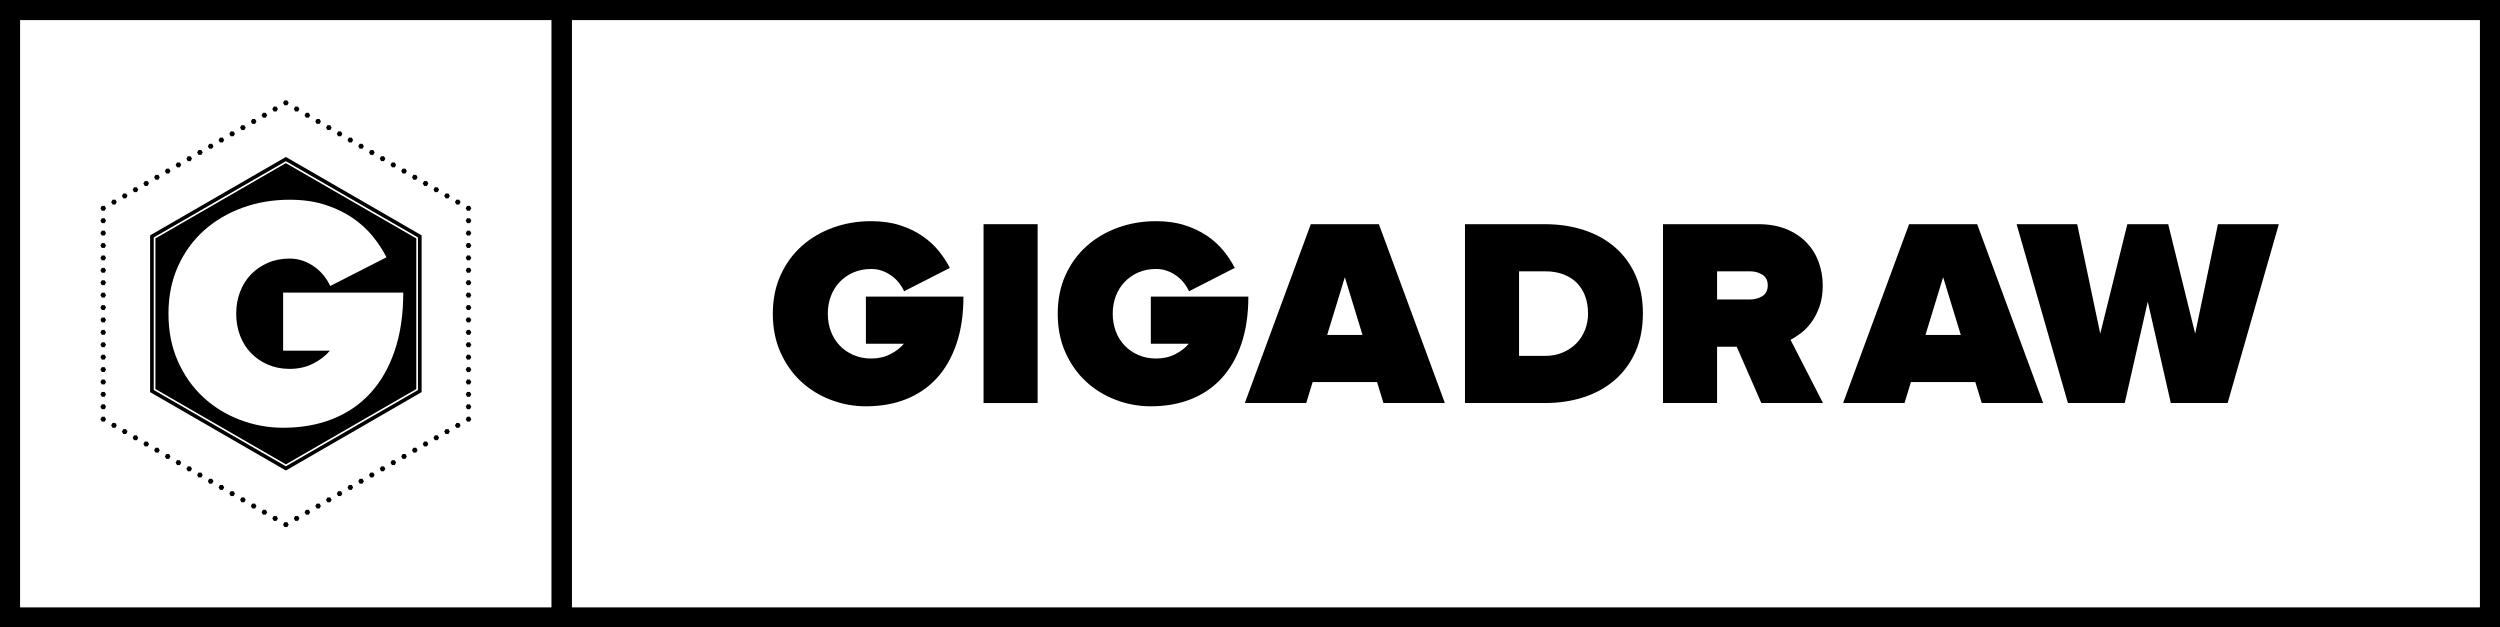 <svg version="1.1" xmlns="http://www.w3.org/2000/svg" xmlns:xlink="http://www.w3.org/1999/xlink" width="24898.207" height="6249.23"><g fill="#000000" fill-rule="none" stroke="none" stroke-width="1" stroke-linecap="butt" stroke-linejoin="miter" stroke-miterlimit="10" stroke-dasharray="" stroke-dashoffset="0" font-family="none" font-weight="none" font-size="none" text-anchor="none" style="mix-blend-mode: normal"><g id="dreamEngine.v1.Finished"><g fill-rule="nonzero"><g><g id="flowing 1 1 1"><g><g data-paper-data="{&quot;styled&quot;:true}" id="border 1 1 1 1 1"><path d="M1547.934,2374.615l1299.038,-750l1299.038,750v1500l-1299.038,750l-1299.038,-750zM1771.786,3598.371c62.632,140.253 146.409,259.094 251.332,356.522c104.922,97.428 226.707,172.64 365.354,225.636c138.647,52.996 282.38,79.495 431.199,79.495c182.008,0 346.351,-29.175 493.028,-87.524c146.677,-58.35 271.941,-144.001 375.793,-256.953c103.852,-112.952 184.417,-253.205 241.696,-420.76c57.279,-167.555 85.919,-361.072 85.919,-580.552h-1196.436v578.143h465.727c-41.755,50.32 -97.16,93.145 -166.216,128.476c-69.056,35.331 -147.48,52.996 -235.272,52.996c-78.156,0 -150.157,-14.186 -216.001,-42.558c-65.844,-28.372 -122.32,-67.182 -169.428,-116.432c-47.108,-49.249 -83.242,-107.331 -108.402,-174.246c-25.16,-66.915 -37.74,-138.915 -37.74,-216.001c0,-77.086 12.58,-149.086 37.74,-216.001c25.16,-66.915 61.294,-124.997 108.402,-174.246c47.108,-49.249 103.316,-88.06 168.625,-116.432c65.309,-28.372 137.577,-42.558 216.804,-42.558c49.249,0 95.019,7.762 137.309,23.286c42.29,15.524 81.101,36.402 116.432,62.632c35.331,26.231 65.576,55.673 90.736,88.327c25.16,32.654 45.234,65.576 60.223,98.766l560.478,-285.86c-35.331,-70.662 -81.101,-140.521 -137.309,-209.577c-56.208,-69.056 -123.658,-130.35 -202.35,-183.882c-78.692,-53.532 -169.696,-96.893 -273.012,-130.082c-103.316,-33.19 -220.819,-49.785 -352.507,-49.785c-165.949,0 -321.994,26.498 -468.136,79.495c-146.142,52.996 -273.815,128.209 -383.02,225.636c-109.205,97.428 -195.659,216.268 -259.362,356.522c-63.703,140.253 -95.554,298.172 -95.554,473.756c0,175.584 31.316,333.503 93.948,473.756z"></path></g><g data-paper-data="{&quot;styled&quot;:true}" id="border 1 1 1 1 1"><g><g data-paper-data="{&quot;styled&quot;:true}" id="border 1 1 1 1 1 1 1"><path d="M1042.007,2173.732l14.002,24.253l-14.002,24.253h-28.005l-14.002,-24.253l14.002,-24.253z"></path><path d="M1056.01,2074.434l-14.002,24.253h-28.005l-14.002,-24.253l14.002,-24.253h28.005z"></path><path d="M1042.007,2297.282l14.002,24.253l-14.002,24.253h-28.005l-14.002,-24.253l14.002,-24.253z"></path><path d="M1163.008,2012.659l-14.002,24.253h-28.005l-14.002,-24.253l14.002,-24.253h28.005z"></path><path d="M1042.007,2420.833l14.002,24.253l-14.002,24.253h-28.005l-14.002,-24.253l14.002,-24.253z"></path><path d="M1270.006,1950.883l-14.002,24.253h-28.005l-14.002,-24.253l14.002,-24.253h28.005z"></path><path d="M1042.007,2544.384l14.002,24.253l-14.002,24.253h-28.005l-14.002,-24.253l14.002,-24.253z"></path><path d="M1377.004,1889.108l-14.002,24.253h-28.005l-14.002,-24.253l14.002,-24.253h28.005z"></path><path d="M1042.007,2667.935l14.002,24.253l-14.002,24.253h-28.005l-14.002,-24.253l14.002,-24.253z"></path><path d="M1484.002,1827.333l-14.002,24.253h-28.005l-14.002,-24.253l14.002,-24.253h28.005z"></path><path d="M1042.007,2791.485l14.002,24.253l-14.002,24.253h-28.005l-14.002,-24.253l14.002,-24.253z"></path><path d="M1591,1765.557l-14.002,24.253h-28.005l-14.002,-24.253l14.002,-24.253h28.005z"></path><path d="M1042.007,2915.036l14.002,24.253l-14.002,24.253h-28.005l-14.002,-24.253l14.002,-24.253z"></path><path d="M1697.998,1703.782l-14.002,24.253h-28.005l-14.002,-24.253l14.002,-24.253h28.005z"></path><path d="M1042.007,3038.587l14.002,24.253l-14.002,24.253h-28.005l-14.002,-24.253l14.002,-24.253z"></path><path d="M1804.996,1642.006l-14.002,24.253h-28.005l-14.002,-24.253l14.002,-24.253h28.005z"></path><path d="M1042.007,3162.137l14.002,24.253l-14.002,24.253h-28.005l-14.002,-24.253l14.002,-24.253z"></path><path d="M1911.994,1580.231l-14.002,24.253h-28.005l-14.002,-24.253l14.002,-24.253h28.005z"></path><path d="M1042.007,3285.688l14.002,24.253l-14.002,24.253h-28.005l-14.002,-24.253l14.002,-24.253z"></path><path d="M2018.992,1518.456l-14.002,24.253h-28.005l-14.002,-24.253l14.002,-24.253h28.005z"></path><path d="M1042.007,3409.239l14.002,24.253l-14.002,24.253h-28.005l-14.002,-24.253l14.002,-24.253z"></path><path d="M2125.99,1456.68l-14.002,24.253h-28.005l-14.002,-24.253l14.002,-24.253h28.005z"></path><path d="M1042.007,3532.79l14.002,24.253l-14.002,24.253h-28.005l-14.002,-24.253l14.002,-24.253z"></path><path d="M2232.988,1394.905l-14.002,24.253h-28.005l-14.002,-24.253l14.002,-24.253h28.005z"></path><path d="M1042.007,3656.34l14.002,24.253l-14.002,24.253h-28.005l-14.002,-24.253l14.002,-24.253z"></path><path d="M2339.986,1333.13l-14.002,24.253h-28.005l-14.002,-24.253l14.002,-24.253h28.005z"></path><path d="M1042.007,3779.891l14.002,24.253l-14.002,24.253h-28.005l-14.002,-24.253l14.002,-24.253z"></path><path d="M2446.984,1271.354l-14.002,24.253h-28.005l-14.002,-24.253l14.002,-24.253h28.005z"></path><path d="M1042.007,3903.442l14.002,24.253l-14.002,24.253h-28.005l-14.002,-24.253l14.002,-24.253z"></path><path d="M2553.982,1209.579l-14.002,24.253h-28.005l-14.002,-24.253l14.002,-24.253h28.005z"></path><path d="M1042.007,4026.992l14.002,24.253l-14.002,24.253h-28.005l-14.002,-24.253l14.002,-24.253z"></path><path d="M2660.981,1147.804l-14.002,24.253h-28.005l-14.002,-24.253l14.002,-24.253h28.005z"></path><path d="M1042.007,4150.543l14.002,24.253l-14.002,24.253h-28.005l-14.002,-24.253l14.002,-24.253z"></path><path d="M2767.979,1086.028l-14.002,24.253h-28.005l-14.002,-24.253l14.002,-24.253h28.005z"></path><path d="M1121,4212.319h28.005l14.002,24.253l-14.002,24.253h-28.005l-14.002,-24.253z"></path><path d="M2860.974,1048.506h-28.005l-14.002,-24.253l14.002,-24.253h28.005l14.002,24.253z"></path><path d="M1227.999,4274.094h28.005l14.002,24.253l-14.002,24.253h-28.005l-14.002,-24.253z"></path><path d="M2967.972,1110.281h-28.005l-14.002,-24.253l14.002,-24.253h28.005l14.002,24.253z"></path><path d="M1334.997,4335.869h28.005l14.002,24.253l-14.002,24.253h-28.005l-14.002,-24.253z"></path><path d="M3074.97,1172.056h-28.005l-14.002,-24.253l14.002,-24.253h28.005l14.002,24.253z"></path><path d="M1441.995,4397.645h28.005l14.002,24.253l-14.002,24.253h-28.005l-14.002,-24.253z"></path><path d="M3181.968,1233.832h-28.005l-14.002,-24.253l14.002,-24.253h28.005l14.002,24.253z"></path><path d="M1548.993,4459.42h28.005l14.002,24.253l-14.002,24.253h-28.005l-14.002,-24.253z"></path><path d="M3288.966,1295.607h-28.005l-14.002,-24.253l14.002,-24.253h28.005l14.002,24.253z"></path><path d="M1655.991,4521.195h28.005l14.002,24.253l-14.002,24.253h-28.005l-14.002,-24.253z"></path><path d="M3395.964,1357.383h-28.005l-14.002,-24.253l14.002,-24.253h28.005l14.002,24.253z"></path><path d="M1762.989,4582.971h28.005l14.002,24.253l-14.002,24.253h-28.005l-14.002,-24.253z"></path><path d="M3502.963,1419.158h-28.005l-14.002,-24.253l14.002,-24.253h28.005l14.002,24.253z"></path><path d="M1869.987,4644.746h28.005l14.002,24.253l-14.002,24.253h-28.005l-14.002,-24.253z"></path><path d="M3609.961,1480.933h-28.005l-14.002,-24.253l14.002,-24.253h28.005l14.002,24.253z"></path><path d="M1976.985,4706.521h28.005l14.002,24.253l-14.002,24.253h-28.005l-14.002,-24.253z"></path><path d="M3716.959,1542.709h-28.005l-14.002,-24.253l14.002,-24.253h28.005l14.002,24.253z"></path><path d="M2083.983,4768.297h28.005l14.002,24.253l-14.002,24.253h-28.005l-14.002,-24.253z"></path><path d="M3823.957,1604.484h-28.005l-14.002,-24.253l14.002,-24.253h28.005l14.002,24.253z"></path><path d="M2190.981,4830.072h28.005l14.002,24.253l-14.002,24.253h-28.005l-14.002,-24.253z"></path><path d="M3930.955,1666.259h-28.005l-14.002,-24.253l14.002,-24.253h28.005l14.002,24.253z"></path><path d="M2297.979,4891.847h28.005l14.002,24.253l-14.002,24.253h-28.005l-14.002,-24.253z"></path><path d="M4037.953,1728.035h-28.005l-14.002,-24.253l14.002,-24.253h28.005l14.002,24.253z"></path><path d="M2404.977,4953.623h28.005l14.002,24.253l-14.002,24.253h-28.005l-14.002,-24.253z"></path><path d="M4144.951,1789.81h-28.005l-14.002,-24.253l14.002,-24.253h28.005l14.002,24.253z"></path><path d="M2511.975,5015.398h28.005l14.002,24.253l-14.002,24.253h-28.005l-14.002,-24.253z"></path><path d="M4251.949,1851.585h-28.005l-14.002,-24.253l14.002,-24.253h28.005l14.002,24.253z"></path><path d="M2618.973,5077.174h28.005l14.002,24.253l-14.002,24.253h-28.005l-14.002,-24.253z"></path><path d="M4358.947,1913.361h-28.005l-14.002,-24.253l14.002,-24.253h28.005l14.002,24.253z"></path><path d="M2725.971,5138.949h28.005l14.002,24.253l-14.002,24.253h-28.005l-14.002,-24.253z"></path><path d="M4465.945,1975.136h-28.005l-14.002,-24.253l14.002,-24.253h28.005l14.002,24.253z"></path><path d="M2832.969,5200.724h28.005l14.002,24.253l-14.002,24.253h-28.005l-14.002,-24.253z"></path><path d="M4572.943,2036.911h-28.005l-14.002,-24.253l14.002,-24.253h28.005l14.002,24.253z"></path><path d="M2925.965,5163.202l14.002,-24.253h28.005l14.002,24.253l-14.002,24.253h-28.005z"></path><path d="M4651.936,2098.687l-14.002,-24.253l14.002,-24.253h28.005l14.002,24.253l-14.002,24.253z"></path><path d="M3032.963,5101.426l14.002,-24.253h28.005l14.002,24.253l-14.002,24.253h-28.005z"></path><path d="M4651.936,2222.238l-14.002,-24.253l14.002,-24.253h28.005l14.002,24.253l-14.002,24.253z"></path><path d="M3139.961,5039.651l14.002,-24.253h28.005l14.002,24.253l-14.002,24.253h-28.005z"></path><path d="M4651.936,2345.788l-14.002,-24.253l14.002,-24.253h28.005l14.002,24.253l-14.002,24.253z"></path><path d="M3246.959,4977.876l14.002,-24.253h28.005l14.002,24.253l-14.002,24.253h-28.005z"></path><path d="M4651.936,2469.339l-14.002,-24.253l14.002,-24.253h28.005l14.002,24.253l-14.002,24.253z"></path><path d="M3353.957,4916.1l14.002,-24.253h28.005l14.002,24.253l-14.002,24.253h-28.005z"></path><path d="M4651.936,2592.89l-14.002,-24.253l14.002,-24.253h28.005l14.002,24.253l-14.002,24.253z"></path><path d="M3460.955,4854.325l14.002,-24.253h28.005l14.002,24.253l-14.002,24.253h-28.005z"></path><path d="M4651.936,2716.44l-14.002,-24.253l14.002,-24.253h28.005l14.002,24.253l-14.002,24.253z"></path><path d="M3567.953,4792.55l14.002,-24.253h28.005l14.002,24.253l-14.002,24.253h-28.005z"></path><path d="M4651.936,2839.991l-14.002,-24.253l14.002,-24.253h28.005l14.002,24.253l-14.002,24.253z"></path><path d="M3674.951,4730.774l14.002,-24.253h28.005l14.002,24.253l-14.002,24.253h-28.005z"></path><path d="M4651.936,2963.542l-14.002,-24.253l14.002,-24.253h28.005l14.002,24.253l-14.002,24.253z"></path><path d="M3781.949,4668.999l14.002,-24.253h28.005l14.002,24.253l-14.002,24.253h-28.005z"></path><path d="M4651.936,3087.093l-14.002,-24.253l14.002,-24.253h28.005l14.002,24.253l-14.002,24.253z"></path><path d="M3888.948,4607.224l14.002,-24.253h28.005l14.002,24.253l-14.002,24.253h-28.005z"></path><path d="M4651.936,3210.643l-14.002,-24.253l14.002,-24.253h28.005l14.002,24.253l-14.002,24.253z"></path><path d="M3995.946,4545.448l14.002,-24.253h28.005l14.002,24.253l-14.002,24.253h-28.005z"></path><path d="M4651.936,3334.194l-14.002,-24.253l14.002,-24.253h28.005l14.002,24.253l-14.002,24.253z"></path><path d="M4102.944,4483.673l14.002,-24.253h28.005l14.002,24.253l-14.002,24.253h-28.005z"></path><path d="M4651.936,3457.745l-14.002,-24.253l14.002,-24.253h28.005l14.002,24.253l-14.002,24.253z"></path><path d="M4209.942,4421.898l14.002,-24.253h28.005l14.002,24.253l-14.002,24.253h-28.005z"></path><path d="M4651.936,3581.295l-14.002,-24.253l14.002,-24.253h28.005l14.002,24.253l-14.002,24.253z"></path><path d="M4316.94,4360.122l14.002,-24.253h28.005l14.002,24.253l-14.002,24.253h-28.005z"></path><path d="M4651.936,3704.846l-14.002,-24.253l14.002,-24.253h28.005l14.002,24.253l-14.002,24.253z"></path><path d="M4423.938,4298.347l14.002,-24.253h28.005l14.002,24.253l-14.002,24.253h-28.005z"></path><path d="M4651.936,3828.397l-14.002,-24.253l14.002,-24.253h28.005l14.002,24.253l-14.002,24.253z"></path><path d="M4530.936,4236.571l14.002,-24.253h28.005l14.002,24.253l-14.002,24.253h-28.005z"></path><path d="M4651.936,3951.948l-14.002,-24.253l14.002,-24.253h28.005l14.002,24.253l-14.002,24.253z"></path><path d="M4637.934,4174.796l14.002,-24.253h28.005l14.002,24.253l-14.002,24.253h-28.005z"></path><path d="M4651.936,4075.498l-14.002,-24.253l14.002,-24.253h28.005l14.002,24.253l-14.002,24.253z"></path></g><g data-paper-data="{&quot;styled&quot;:true}" id="border 1 1 1 1 1 1 1"><path d="M1494.873,2343.98l1352.099,-780.635l1352.099,780.635v1561.269l-1352.099,780.635l-1352.099,-780.635zM1531.252,3884.246l1315.719,759.631l1315.719,-759.631v-1519.262l-1315.719,-759.631l-1315.719,759.631z"></path></g></g></g></g></g></g><g><g id="wordLayout 1 1 1"><g id="words 1 1 1 1"><g data-paper-data="{&quot;styled&quot;:true}" id="primary 1 1 1 1 1"><path d="M7696.712,3124.615v0v0c0,-142.558 25.86,-270.774 77.581,-384.646v0v0c51.721,-113.873 121.913,-210.36 210.577,-289.463v0v0c88.664,-79.102 192.323,-140.168 310.977,-183.196v0v0c118.654,-43.028 245.348,-64.542 380.083,-64.542v0v0c106.919,0 202.32,13.473 286.203,40.42v0v0c83.883,26.947 157.77,62.152 221.661,105.615v0v0c63.89,43.463 118.654,93.228 164.29,149.295v0v0c45.636,56.067 82.797,112.786 111.482,170.157v0l-455.056,232.092v0c-12.17,-26.947 -28.468,-53.677 -48.896,-80.189v0v0c-20.428,-26.512 -44.984,-50.417 -73.67,-71.714v0v0c-28.685,-21.297 -60.196,-38.247 -94.532,-50.852v0v0c-34.336,-12.604 -71.496,-18.906 -111.482,-18.906v0v0c-64.325,0 -123,11.518 -176.025,34.553v0v0c-53.025,23.035 -98.661,54.546 -136.908,94.532v0v0c-38.247,39.986 -67.585,87.143 -88.012,141.472v0v0c-20.428,54.329 -30.641,112.786 -30.641,175.373v0v0c0,62.587 10.214,121.044 30.641,175.373v0v0c20.428,54.329 49.765,101.486 88.012,141.472v0v0c38.247,39.986 84.101,71.496 137.56,94.532v0v0c53.459,23.035 111.917,34.553 175.373,34.553v0v0c71.279,0 134.952,-14.343 191.019,-43.028v0v0c56.067,-28.685 101.051,-63.456 134.952,-104.311v0h-378.127v-469.399h971.395v0c0,178.198 -23.253,335.316 -69.758,471.355v0v0c-46.505,136.039 -111.917,249.911 -196.235,341.618v0v0c-84.318,91.707 -186.021,161.247 -305.109,208.622v0v0c-119.088,47.375 -252.519,71.062 -400.293,71.062v0v0c-120.827,0 -237.524,-21.514 -350.093,-64.542v0v0c-112.569,-43.028 -211.447,-104.094 -296.634,-183.196v0v0c-85.187,-79.102 -153.207,-175.59 -204.058,-289.463v0v0c-50.852,-113.873 -76.277,-242.088 -76.277,-384.646z" id="glyph0 1 1 1 1 1 1"></path><path d="M10333.95,4013.865h-538.505v-1781.107h538.505z" id="glyph1 1 1 1 1 1 1"></path><path d="M10534.227,3124.615v0v0c0,-142.558 25.86,-270.774 77.581,-384.646v0v0c51.721,-113.873 121.913,-210.36 210.577,-289.463v0v0c88.664,-79.102 192.323,-140.168 310.977,-183.196v0v0c118.654,-43.028 245.348,-64.542 380.083,-64.542v0v0c106.919,0 202.32,13.473 286.203,40.42v0v0c83.883,26.947 157.77,62.152 221.661,105.615v0v0c63.89,43.463 118.654,93.228 164.29,149.295v0v0c45.636,56.067 82.797,112.786 111.482,170.157v0l-455.056,232.092v0c-12.17,-26.947 -28.468,-53.677 -48.896,-80.189v0v0c-20.428,-26.512 -44.984,-50.417 -73.67,-71.714v0v0c-28.685,-21.297 -60.196,-38.247 -94.532,-50.852v0v0c-34.336,-12.604 -71.496,-18.906 -111.482,-18.906v0v0c-64.325,0 -123,11.518 -176.025,34.553v0v0c-53.025,23.035 -98.661,54.546 -136.908,94.532v0v0c-38.247,39.986 -67.585,87.143 -88.012,141.472v0v0c-20.428,54.329 -30.641,112.786 -30.641,175.373v0v0c0,62.587 10.214,121.044 30.641,175.373v0v0c20.428,54.329 49.765,101.486 88.012,141.472v0v0c38.247,39.986 84.101,71.496 137.56,94.532v0v0c53.459,23.035 111.917,34.553 175.373,34.553v0v0c71.279,0 134.952,-14.343 191.019,-43.028v0v0c56.067,-28.685 101.051,-63.456 134.952,-104.311v0h-378.127v-469.399h971.395v0c0,178.198 -23.253,335.316 -69.758,471.355v0v0c-46.505,136.039 -111.917,249.911 -196.235,341.618v0v0c-84.318,91.707 -186.021,161.247 -305.109,208.622v0v0c-119.088,47.375 -252.519,71.062 -400.293,71.062v0v0c-120.827,0 -237.524,-21.514 -350.093,-64.542v0v0c-112.569,-43.028 -211.447,-104.094 -296.634,-183.196v0v0c-85.187,-79.102 -153.207,-175.59 -204.058,-289.463v0v0c-50.852,-113.873 -76.277,-242.088 -76.277,-384.646z" id="glyph2 1 1 1 1 1 1"></path><path d="M13009.024,4013.865h-611.522l657.158,-1781.107h678.02l657.158,1781.107h-611.522l-63.89,-208.622h-641.512l-63.89,208.622M13393.671,2760.831l-176.025,575.013h352.049z" id="glyph3 1 1 1 1 1 1"></path><path d="M15388.094,4013.865h-797.978v-1781.107h795.37v0c140.82,0 270.774,19.558 389.862,58.675v0v0c119.088,39.117 222.312,96.488 309.673,172.113v0v0c87.36,75.625 155.38,168.636 204.058,279.031v0v0c48.678,110.396 73.018,236.873 73.018,379.431v0v0c0,142.558 -24.339,269.035 -73.018,379.431v0v0c-48.678,110.396 -116.698,203.841 -204.058,280.335v0v0c-87.36,76.495 -190.585,134.3 -309.673,173.417v0v0c-119.088,39.117 -248.173,58.675 -387.254,58.675v0M15128.62,2702.156v842.31h256.865v0c67.802,0 128.433,-11.735 181.892,-35.205v0v0c53.459,-23.47 98.443,-54.329 134.952,-92.576v0v0c36.509,-38.247 64.542,-82.579 84.101,-132.996v0v0c19.558,-50.417 29.337,-104.311 29.337,-161.682v0v0c0,-60.848 -8.91,-116.48 -26.73,-166.897v0v0c-17.82,-50.417 -44.115,-94.314 -78.885,-131.692v0v0c-34.77,-37.378 -79.32,-66.933 -133.648,-88.664v0v0c-54.329,-21.731 -117.132,-32.597 -188.411,-32.597v0z" id="glyph4 1 1 1 1 1 1"></path><path d="M17100.878,4013.865h-538.505v-1781.107h950.532v0c103.442,0 195.148,16.081 275.12,48.244v0v0c79.972,32.163 147.122,76.277 201.45,132.344v0v0c54.329,56.067 95.184,121.044 122.565,194.931v0v0c27.382,73.887 41.072,152.555 41.072,236.003v0v0c0,76.495 -10.214,144.514 -30.641,204.058v0v0c-20.428,59.544 -46.288,111.265 -77.581,155.162v0v0c-31.293,43.897 -65.629,80.406 -103.007,109.526v0v0c-37.378,29.12 -73.887,52.807 -109.526,71.062v0l323.364,629.777h-614.13l-245.13,-560.671h-195.583v560.671M17100.878,2702.156v280.335h328.579v0c46.071,0 86.926,-11.083 122.565,-33.249v0v0c35.64,-22.166 53.459,-58.023 53.459,-107.571v0v0c0,-47.809 -17.82,-83.014 -53.459,-105.615v0v0c-35.64,-22.601 -76.495,-33.901 -122.565,-33.901v0z" id="glyph5 1 1 1 1 1 1"></path><path d="M18967.52,4013.865h-611.522l657.158,-1781.107h678.02l657.158,1781.107h-611.522l-63.89,-208.622h-641.512l-63.89,208.622M19352.166,2760.831l-176.025,575.013h352.049z" id="glyph6 1 1 1 1 1 1"></path><path d="M20594.88,4013.865l-511.123,-1781.107h603.699l229.484,1090.048l269.904,-1090.048h406.812l268.6,1090.048l226.876,-1090.048h606.307l-509.819,1781.107h-565.886l-229.484,-1009.207l-229.484,1009.207z" id="glyph7 1 1 1 1 1 1"></path><path d="M7648.468,4013.865v0h16194.235" id="baseline 1 1 1 1 1 1" visibility="hidden"></path><path d="M7648.468,2232.757v0h16194.235" id="capHeight 1 1 1 1 1 1" visibility="hidden"></path></g></g></g></g></g><g data-paper-data="{&quot;styled&quot;:true}" id="primary 1" fill-rule="evenodd"><path d="M4.5e-13,6249.23v-316.985v-116.985v-116.985v-116.985v-116.985v-116.985v-116.985v-116.985v-116.985v-116.985v-116.985v-116.985v-116.985v-116.985v-116.985v-116.985v-116.985v-116.985v-116.985v-116.985v-116.985v-116.985v-116.985v-116.985v-116.985v-116.985v-116.985v-116.985v-116.985v-116.985v-116.985v-116.985v-116.985v-116.985v-116.985v-116.985v-116.985v-116.985v-116.985v-116.985v-116.985v-116.985v-116.985v-116.985v-116.985v-116.985v-116.985v-116.985v-116.985v-316.985h305.879h105.879h105.879h105.879h105.879h105.879h105.879h105.879h105.879h105.879h105.879h105.879h105.879h105.879h105.879h105.879h105.879h105.879h105.879h105.879h105.879h105.879h105.879h105.879h105.879h105.879h105.879h105.879h105.879h105.879h105.879h105.879h105.879h105.879h105.879h105.879h105.879h105.879h105.879h105.879h105.879h105.879h105.879h105.879h105.879h105.879h105.879h105.879h105.879h305.879v316.985v116.985v116.985v116.985v116.985v116.985v116.985v116.985v116.985v116.985v116.985v116.985v116.985v116.985v116.985v116.985v116.985v116.985v116.985v116.985v116.985v116.985v116.985v116.985v116.985v116.985v116.985v116.985v116.985v116.985v116.985v116.985v116.985v116.985v116.985v116.985v116.985v116.985v116.985v116.985v116.985v116.985v116.985v116.985v116.985v116.985v116.985v116.985v116.985v316.985h-305.879h-105.879h-105.879h-105.879h-105.879h-105.879h-105.879h-105.879h-105.879h-105.879h-105.879h-105.879h-105.879h-105.879h-105.879h-105.879h-105.879h-105.879h-105.879h-105.879h-105.879h-105.879h-105.879h-105.879h-105.879h-105.879h-105.879h-105.879h-105.879h-105.879h-105.879h-105.879h-105.879h-105.879h-105.879h-105.879h-105.879h-105.879h-105.879h-105.879h-105.879h-105.879h-105.879h-105.879h-105.879h-105.879h-105.879h-105.879h-105.879h-305.879M200,6049.23v-116.985v-116.985v-116.985v-116.985v-116.985v-116.985v-116.985v-116.985v-116.985v-116.985v-116.985v-116.985v-116.985v-116.985v-116.985v-116.985v-116.985v-116.985v-116.985v-116.985v-116.985v-116.985v-116.985v-116.985v-116.985v-116.985v-116.985v-116.985v-116.985v-116.985v-116.985v-116.985v-116.985v-116.985v-116.985v-116.985v-116.985v-116.985v-116.985v-116.985v-116.985v-116.985v-116.985v-116.985v-116.985v-116.985v-116.985v-116.985v-116.985v-116.985h105.879h105.879h105.879h105.879h105.879h105.879h105.879h105.879h105.879h105.879h105.879h105.879h105.879h105.879h105.879h105.879h105.879h105.879h105.879h105.879h105.879h105.879h105.879h105.879h105.879h105.879h105.879h105.879h105.879h105.879h105.879h105.879h105.879h105.879h105.879h105.879h105.879h105.879h105.879h105.879h105.879h105.879h105.879h105.879h105.879h105.879h105.879h105.879h105.879h105.879v116.985v116.985v116.985v116.985v116.985v116.985v116.985v116.985v116.985v116.985v116.985v116.985v116.985v116.985v116.985v116.985v116.985v116.985v116.985v116.985v116.985v116.985v116.985v116.985v116.985v116.985v116.985v116.985v116.985v116.985v116.985v116.985v116.985v116.985v116.985v116.985v116.985v116.985v116.985v116.985v116.985v116.985v116.985v116.985v116.985v116.985v116.985v116.985v116.985v116.985h-105.879h-105.879h-105.879h-105.879h-105.879h-105.879h-105.879h-105.879h-105.879h-105.879h-105.879h-105.879h-105.879h-105.879h-105.879h-105.879h-105.879h-105.879h-105.879h-105.879h-105.879h-105.879h-105.879h-105.879h-105.879h-105.879h-105.879h-105.879h-105.879h-105.879h-105.879h-105.879h-105.879h-105.879h-105.879h-105.879h-105.879h-105.879h-105.879h-105.879h-105.879h-105.879h-105.879h-105.879h-105.879h-105.879h-105.879h-105.879h-105.879"></path><path d="M5493.944,6249.23v-316.985v-116.985v-116.985v-116.985v-116.985v-116.985v-116.985v-116.985v-116.985v-116.985v-116.985v-116.985v-116.985v-116.985v-116.985v-116.985v-116.985v-116.985v-116.985v-116.985v-116.985v-116.985v-116.985v-116.985v-116.985v-116.985v-116.985v-116.985v-116.985v-116.985v-116.985v-116.985v-116.985v-116.985v-116.985v-116.985v-116.985v-116.985v-116.985v-116.985v-116.985v-116.985v-116.985v-116.985v-116.985v-116.985v-116.985v-116.985v-116.985v-316.985h580.085h380.085h380.085h380.085h380.085h380.085h380.085h380.085h380.085h380.085h380.085h380.085h380.085h380.085h380.085h380.085h380.085h380.085h380.085h380.085h380.085h380.085h380.085h380.085h380.085h380.085h380.085h380.085h380.085h380.085h380.085h380.085h380.085h380.085h380.085h380.085h380.085h380.085h380.085h380.085h380.085h380.085h380.085h380.085h380.085h380.085h380.085h380.085h380.085h580.085v316.985v116.985v116.985v116.985v116.985v116.985v116.985v116.985v116.985v116.985v116.985v116.985v116.985v116.985v116.985v116.985v116.985v116.985v116.985v116.985v116.985v116.985v116.985v116.985v116.985v116.985v116.985v116.985v116.985v116.985v116.985v116.985v116.985v116.985v116.985v116.985v116.985v116.985v116.985v116.985v116.985v116.985v116.985v116.985v116.985v116.985v116.985v116.985v116.985v316.985h-580.085h-380.085h-380.085h-380.085h-380.085h-380.085h-380.085h-380.085h-380.085h-380.085h-380.085h-380.085h-380.085h-380.085h-380.085h-380.085h-380.085h-380.085h-380.085h-380.085h-380.085h-380.085h-380.085h-380.085h-380.085h-380.085h-380.085h-380.085h-380.085h-380.085h-380.085h-380.085h-380.085h-380.085h-380.085h-380.085h-380.085h-380.085h-380.085h-380.085h-380.085h-380.085h-380.085h-380.085h-380.085h-380.085h-380.085h-380.085h-380.085h-580.085M5693.944,6049.23v-116.985v-116.985v-116.985v-116.985v-116.985v-116.985v-116.985v-116.985v-116.985v-116.985v-116.985v-116.985v-116.985v-116.985v-116.985v-116.985v-116.985v-116.985v-116.985v-116.985v-116.985v-116.985v-116.985v-116.985v-116.985v-116.985v-116.985v-116.985v-116.985v-116.985v-116.985v-116.985v-116.985v-116.985v-116.985v-116.985v-116.985v-116.985v-116.985v-116.985v-116.985v-116.985v-116.985v-116.985v-116.985v-116.985v-116.985v-116.985v-116.985v-116.985h380.085h380.085h380.085h380.085h380.085h380.085h380.085h380.085h380.085h380.085h380.085h380.085h380.085h380.085h380.085h380.085h380.085h380.085h380.085h380.085h380.085h380.085h380.085h380.085h380.085h380.085h380.085h380.085h380.085h380.085h380.085h380.085h380.085h380.085h380.085h380.085h380.085h380.085h380.085h380.085h380.085h380.085h380.085h380.085h380.085h380.085h380.085h380.085h380.085h380.085v116.985v116.985v116.985v116.985v116.985v116.985v116.985v116.985v116.985v116.985v116.985v116.985v116.985v116.985v116.985v116.985v116.985v116.985v116.985v116.985v116.985v116.985v116.985v116.985v116.985v116.985v116.985v116.985v116.985v116.985v116.985v116.985v116.985v116.985v116.985v116.985v116.985v116.985v116.985v116.985v116.985v116.985v116.985v116.985v116.985v116.985v116.985v116.985v116.985v116.985h-380.085h-380.085h-380.085h-380.085h-380.085h-380.085h-380.085h-380.085h-380.085h-380.085h-380.085h-380.085h-380.085h-380.085h-380.085h-380.085h-380.085h-380.085h-380.085h-380.085h-380.085h-380.085h-380.085h-380.085h-380.085h-380.085h-380.085h-380.085h-380.085h-380.085h-380.085h-380.085h-380.085h-380.085h-380.085h-380.085h-380.085h-380.085h-380.085h-380.085h-380.085h-380.085h-380.085h-380.085h-380.085h-380.085h-380.085h-380.085h-380.085"></path></g></g></g></svg>